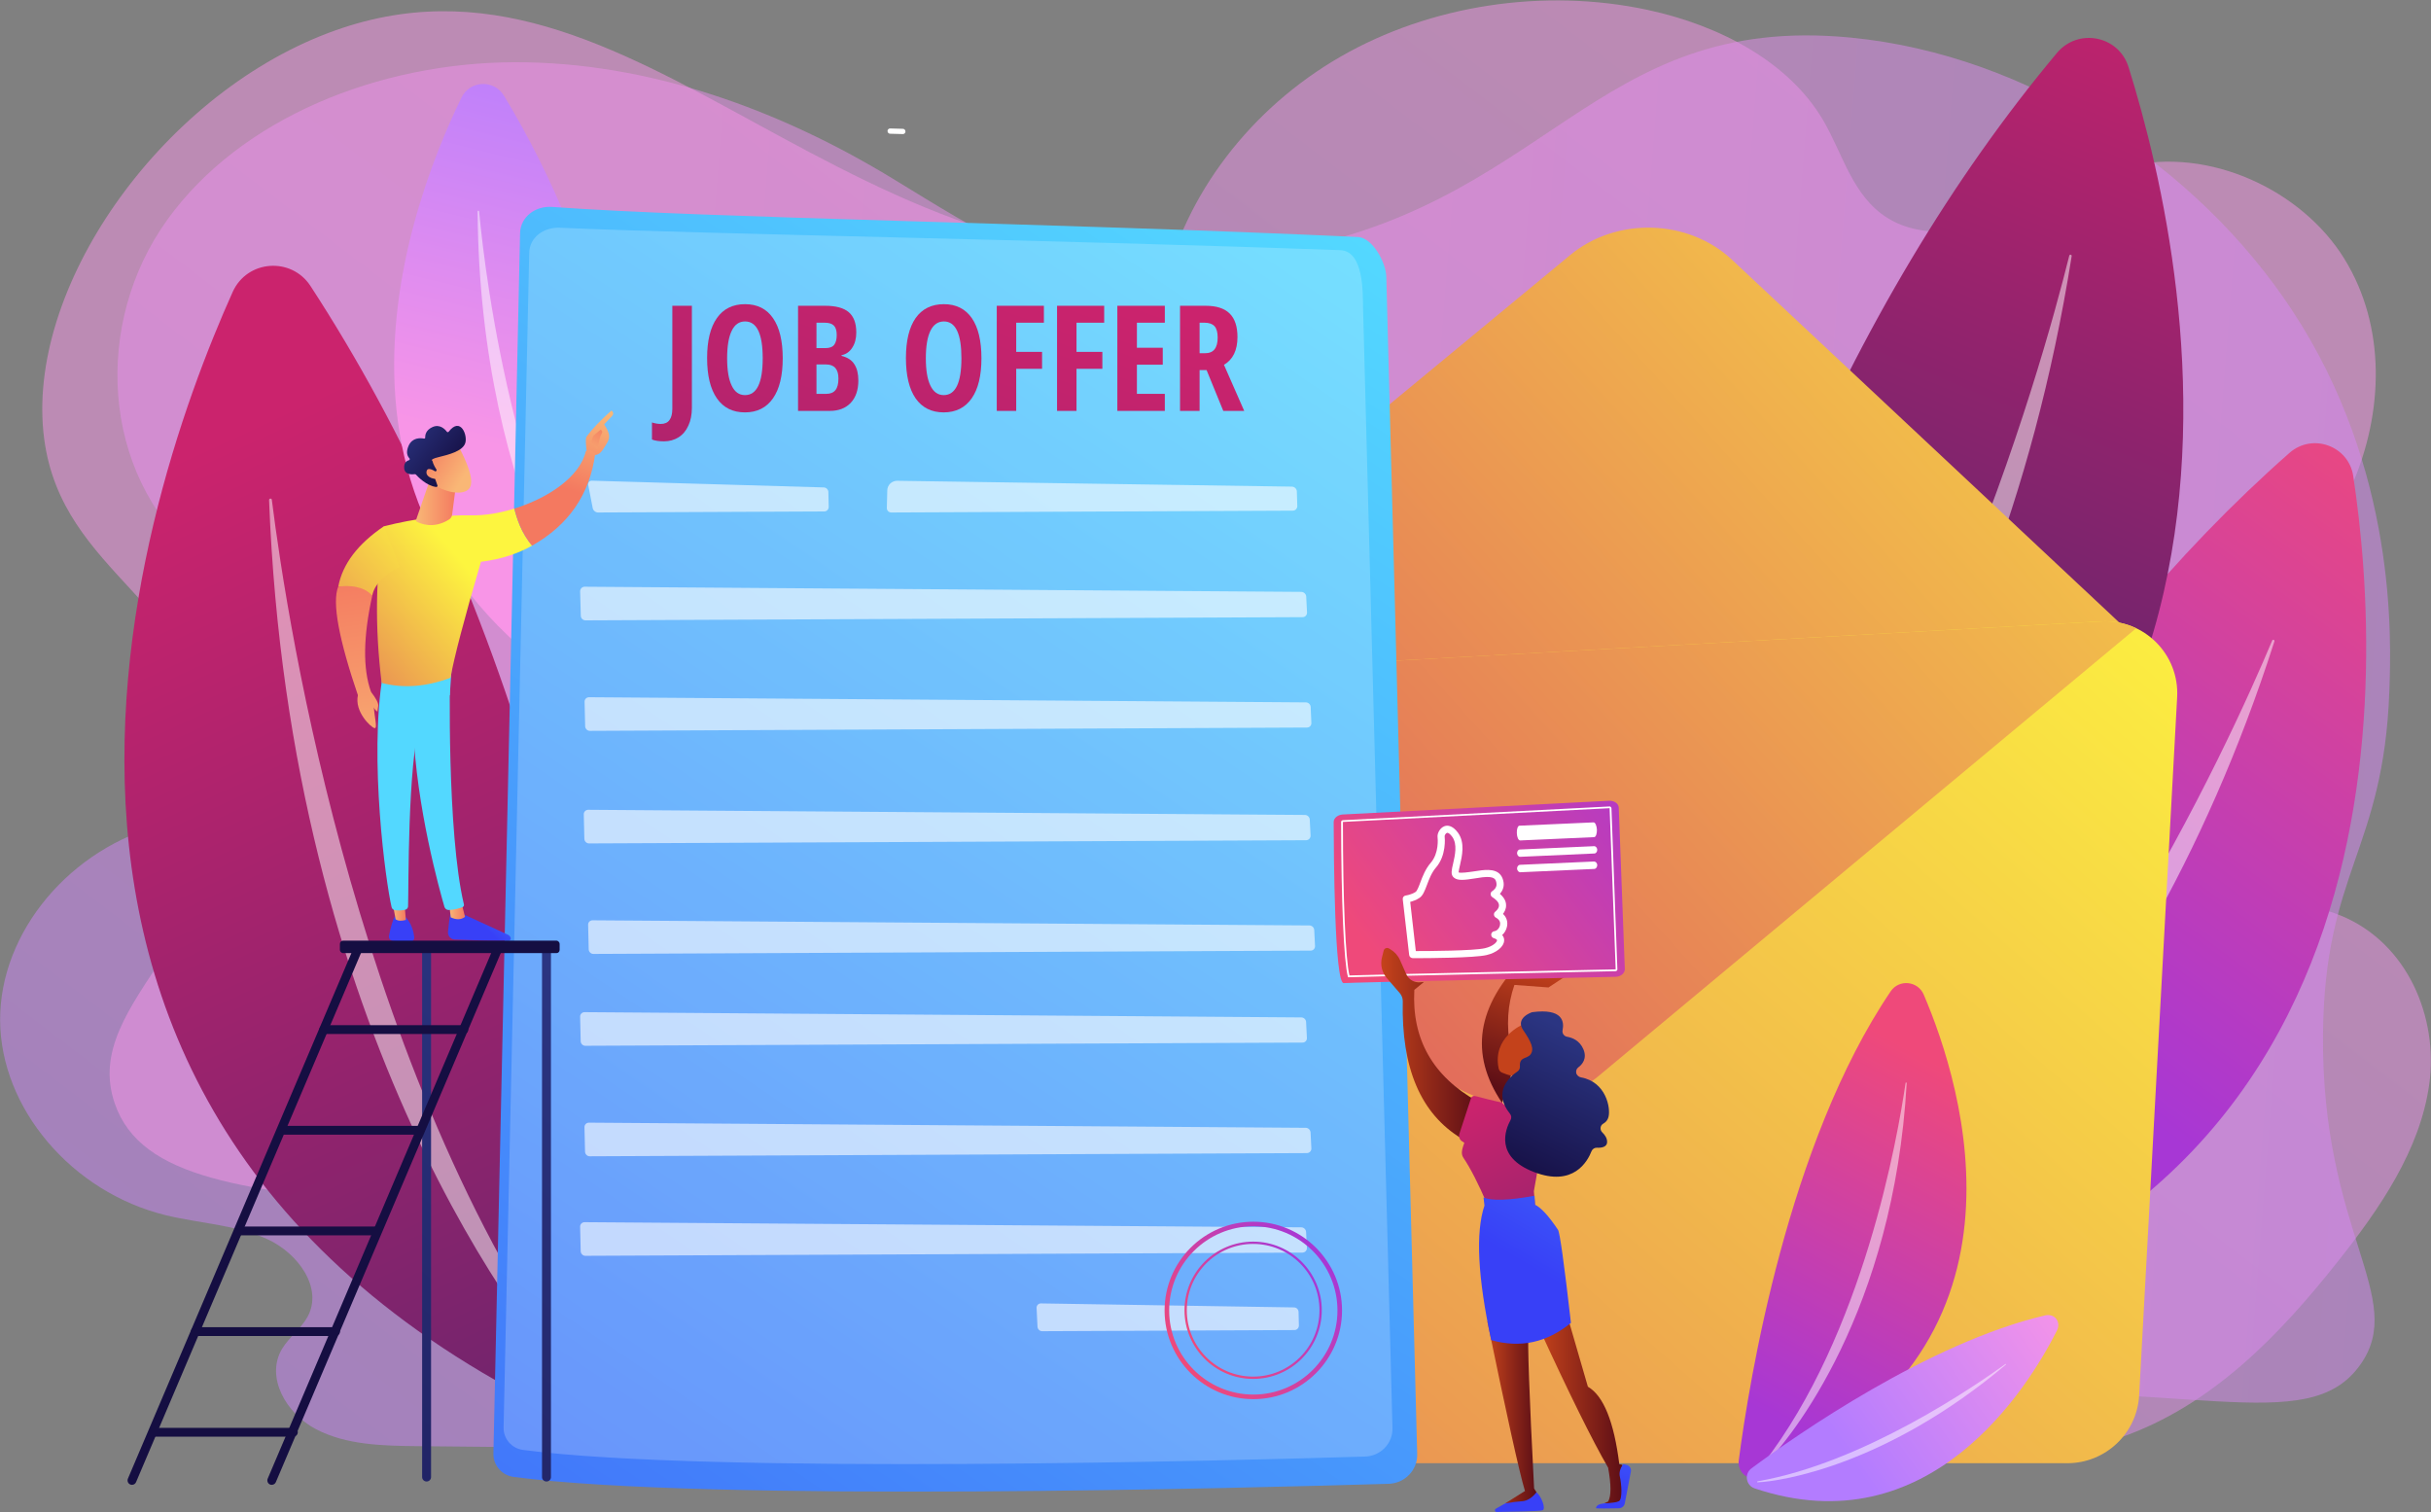 <svg version="1.2" xmlns="http://www.w3.org/2000/svg" viewBox="0 0 2125 1322" width="2125" height="1322"><rect x="0" y="0" width="2125" height="1322" fill="#808080" stroke="none"/><defs><linearGradient id="P" gradientUnits="userSpaceOnUse"/><linearGradient id="g1" x1="-783.8" y1="1409.6" x2="743.3" y2="-590.6" href="#P"><stop stop-color="#b37cff"/><stop offset="1" stop-color="#f895e7"/></linearGradient><linearGradient id="g2" x1="3487.9" y1="1442.7" x2="543.6" y2="1210.1" href="#P"><stop stop-color="#b37cff"/><stop offset="1" stop-color="#f895e7"/></linearGradient><linearGradient id="g3" x1="353.5" y1="309.1" x2="879.3" y2="1444.5" href="#P"><stop stop-color="#cb236d"/><stop offset="1" stop-color="#4c246d"/></linearGradient><linearGradient id="g4" x1="699.6" y1="68.7" x2="609.8" y2="433.7" href="#P"><stop stop-color="#b37cff"/><stop offset="1" stop-color="#f895e7"/></linearGradient><linearGradient id="g5" x1="1598.3" y1="774.6" x2="1977" y2="263.3" href="#P"><stop stop-color="#a737d5"/><stop offset="1" stop-color="#ef497a"/></linearGradient><linearGradient id="g6" x1="2189.4" y1="68.5" x2="1856.6" y2="864.8" href="#P"><stop stop-color="#cb236d"/><stop offset="1" stop-color="#4c246d"/></linearGradient><linearGradient id="g7" x1="2241.9" y1="214.2" x2="1013.7" y2="1323.1" href="#P"><stop stop-color="#fdf53f"/><stop offset="1" stop-color="#d93c65"/></linearGradient><linearGradient id="g8" x1="2281.5" y1="781.4" x2="894.4" y2="2365.8" href="#P"><stop stop-color="#fdf53f"/><stop offset="1" stop-color="#d93c65"/></linearGradient><linearGradient id="g9" x1="2239.8" y1="210.9" x2="1011.2" y2="1320" href="#P"><stop stop-color="#fdf53f"/><stop offset="1" stop-color="#d93c65"/></linearGradient><linearGradient id="g10" x1="1720" y1="566.3" x2="554.8" y2="2290.2" href="#P"><stop stop-color="#53d8ff"/><stop offset="1" stop-color="#3840f7"/></linearGradient><linearGradient id="g11" x1="682.7" y1="153.6" x2="250.7" y2="1357.6" href="#P"><stop stop-color="#cb236d"/><stop offset="1" stop-color="#4c246d"/></linearGradient><linearGradient id="g12" x1="742.7" y1="175.2" x2="310.7" y2="1379.2" href="#P"><stop stop-color="#cb236d"/><stop offset="1" stop-color="#4c246d"/></linearGradient><linearGradient id="g13" x1="804.1" y1="197.2" x2="372.1" y2="1401.2" href="#P"><stop stop-color="#cb236d"/><stop offset="1" stop-color="#4c246d"/></linearGradient><linearGradient id="g14" x1="896.6" y1="230.4" x2="464.6" y2="1434.4" href="#P"><stop stop-color="#cb236d"/><stop offset="1" stop-color="#4c246d"/></linearGradient><linearGradient id="g15" x1="940.4" y1="246.1" x2="508.4" y2="1450.1" href="#P"><stop stop-color="#cb236d"/><stop offset="1" stop-color="#4c246d"/></linearGradient><linearGradient id="g16" x1="987.1" y1="262.8" x2="555.1" y2="1466.8" href="#P"><stop stop-color="#cb236d"/><stop offset="1" stop-color="#4c246d"/></linearGradient><linearGradient id="g17" x1="1047.1" y1="284.4" x2="615.1" y2="1488.4" href="#P"><stop stop-color="#cb236d"/><stop offset="1" stop-color="#4c246d"/></linearGradient><linearGradient id="g18" x1="1108.6" y1="306.5" x2="676.6" y2="1510.5" href="#P"><stop stop-color="#cb236d"/><stop offset="1" stop-color="#4c246d"/></linearGradient><linearGradient id="g19" x1="1212.1" y1="1164.5" x2="1092.8" y2="1263.6" href="#P"><stop stop-color="#a737d5"/><stop offset="1" stop-color="#ef497a"/></linearGradient><linearGradient id="g20" x1="1185.8" y1="1160.4" x2="1093.5" y2="1237" href="#P"><stop stop-color="#a737d5"/><stop offset="1" stop-color="#ef497a"/></linearGradient><linearGradient id="g21" x1="519.4" y1="356.5" x2="496" y2="423.5" href="#P"><stop stop-color="#f9b776"/><stop offset="1" stop-color="#f47960"/></linearGradient><linearGradient id="g22" x1="516.5" y1="407.7" x2="534.9" y2="370.7" href="#P"><stop stop-color="#f9b776"/><stop offset="1" stop-color="#f47960"/></linearGradient><linearGradient id="g23" x1="516.1" y1="751.5" x2="442" y2="828.6" href="#P"><stop stop-color="#53d8ff"/><stop offset="1" stop-color="#3840f7"/></linearGradient><linearGradient id="g24" x1="392.7" y1="787.6" x2="406.5" y2="787.6" href="#P"><stop stop-color="#f9b776"/><stop offset="1" stop-color="#f47960"/></linearGradient><linearGradient id="g25" x1="-1720.3" y1="3097.9" x2="-2087.9" y2="3535" href="#P"><stop stop-color="#53d8ff"/><stop offset="1" stop-color="#3840f7"/></linearGradient><linearGradient id="g26" x1="471.3" y1="709" x2="396.4" y2="786.8" href="#P"><stop stop-color="#53d8ff"/><stop offset="1" stop-color="#3840f7"/></linearGradient><linearGradient id="g27" x1="342.8" y1="784.6" x2="354.8" y2="784.6" href="#P"><stop stop-color="#f9b776"/><stop offset="1" stop-color="#f47960"/></linearGradient><linearGradient id="g28" x1="-1595.6" y1="3410.1" x2="-1937.2" y2="3816.3" href="#P"><stop stop-color="#53d8ff"/><stop offset="1" stop-color="#3840f7"/></linearGradient><linearGradient id="g29" x1="450.1" y1="545.2" x2="268.7" y2="699.6" href="#P"><stop stop-color="#fdf53f"/><stop offset="1" stop-color="#d93c65"/></linearGradient><linearGradient id="g30" x1="482.5" y1="346" x2="458.5" y2="414.6" href="#P"><stop stop-color="#f9b776"/><stop offset="1" stop-color="#f47960"/></linearGradient><linearGradient id="g31" x1="385.4" y1="472.2" x2="197.4" y2="632.2" href="#P"><stop stop-color="#fdf53f"/><stop offset="1" stop-color="#d93c65"/></linearGradient><linearGradient id="g32" x1="363.7" y1="419.1" x2="399" y2="419.1" href="#P"><stop stop-color="#f9b776"/><stop offset="1" stop-color="#f47960"/></linearGradient><linearGradient id="g33" x1="395" y1="433.9" x2="357.5" y2="411" href="#P"><stop stop-color="#f9b776"/><stop offset="1" stop-color="#f47960"/></linearGradient><linearGradient id="g34" x1="372" y1="347.7" x2="420.3" y2="385.8" href="#P"><stop stop-color="#2b3582"/><stop offset="1" stop-color="#150e42"/></linearGradient><linearGradient id="g35" x1="392.8" y1="430.3" x2="359.5" y2="410" href="#P"><stop stop-color="#f9b776"/><stop offset="1" stop-color="#f47960"/></linearGradient><linearGradient id="g36" x1="313.8" y1="700.3" x2="285.7" y2="498.7" href="#P"><stop stop-color="#f9b776"/><stop offset="1" stop-color="#f47960"/></linearGradient><linearGradient id="g37" x1="319" y1="679.5" x2="297.2" y2="522.6" href="#P"><stop stop-color="#f9b776"/><stop offset="1" stop-color="#f47960"/></linearGradient><linearGradient id="g38" x1="708.7" y1="1037.8" x2="83.7" y2="1749.4" href="#P"><stop stop-color="#2b3582"/><stop offset="1" stop-color="#150e42"/></linearGradient><linearGradient id="g39" x1="649.5" y1="985.8" x2="24.5" y2="1697.5" href="#P"><stop stop-color="#2b3582"/><stop offset="1" stop-color="#150e42"/></linearGradient><linearGradient id="g40" x1="98" y1="1678.3" x2="104.3" y2="1468.3" href="#P"><stop stop-color="#2b3582"/><stop offset="1" stop-color="#150e42"/></linearGradient><linearGradient id="g41" x1="220.1" y1="1682" x2="226.4" y2="1471.9" href="#P"><stop stop-color="#2b3582"/><stop offset="1" stop-color="#150e42"/></linearGradient><linearGradient id="g42" x1="268.9" y1="1691.8" x2="275.3" y2="1479.6" href="#P"><stop stop-color="#2b3582"/><stop offset="1" stop-color="#150e42"/></linearGradient><linearGradient id="g43" x1="253.4" y1="1683.4" x2="259.7" y2="1473.2" href="#P"><stop stop-color="#2b3582"/><stop offset="1" stop-color="#150e42"/></linearGradient><linearGradient id="g44" x1="222.3" y1="1682.5" x2="228.6" y2="1472.2" href="#P"><stop stop-color="#2b3582"/><stop offset="1" stop-color="#150e42"/></linearGradient><linearGradient id="g45" x1="188.6" y1="1681.5" x2="194.9" y2="1471.2" href="#P"><stop stop-color="#2b3582"/><stop offset="1" stop-color="#150e42"/></linearGradient><linearGradient id="g46" x1="149.3" y1="1680.3" x2="155.6" y2="1470" href="#P"><stop stop-color="#2b3582"/><stop offset="1" stop-color="#150e42"/></linearGradient><linearGradient id="g47" x1="115.1" y1="1679.2" x2="121.4" y2="1469" href="#P"><stop stop-color="#2b3582"/><stop offset="1" stop-color="#150e42"/></linearGradient><linearGradient id="g48" x1="1387.8" y1="856.7" x2="1352.6" y2="964.7" href="#P"><stop stop-color="#c4421b"/><stop offset="1" stop-color="#5c0e16"/></linearGradient><linearGradient id="g49" x1="1540.9" y1="761" x2="1290.2" y2="952" href="#P"><stop stop-color="#a737d5"/><stop offset="1" stop-color="#ef497a"/></linearGradient><linearGradient id="g50" x1="1345.1" y1="1141.9" x2="1418.8" y2="1141.9" href="#P"><stop stop-color="#c4421b"/><stop offset="1" stop-color="#5c0e16"/></linearGradient><linearGradient id="g51" x1="1461" y1="1066.1" x2="1424.4" y2="1304.2" href="#P"><stop stop-color="#53d8ff"/><stop offset="1" stop-color="#3840f7"/></linearGradient><linearGradient id="g52" x1="1390.8" y1="1055.1" x2="1354.1" y2="1293.9" href="#P"><stop stop-color="#53d8ff"/><stop offset="1" stop-color="#3840f7"/></linearGradient><linearGradient id="g53" x1="1300.1" y1="1153" x2="1343.1" y2="1153" href="#P"><stop stop-color="#c4421b"/><stop offset="1" stop-color="#5c0e16"/></linearGradient><linearGradient id="g54" x1="1208.4" y1="826.7" x2="1291.6" y2="826.7" href="#P"><stop stop-color="#c4421b"/><stop offset="1" stop-color="#5c0e16"/></linearGradient><linearGradient id="g55" x1="1339.6" y1="937.9" x2="1496.9" y2="1249.4" href="#P"><stop stop-color="#cb236d"/><stop offset="1" stop-color="#4c246d"/></linearGradient><linearGradient id="g56" x1="1623.3" y1="721.9" x2="1381.6" y2="1133.5" href="#P"><stop stop-color="#53d8ff"/><stop offset="1" stop-color="#3840f7"/></linearGradient><linearGradient id="g57" x1="1313.3" y1="935.4" x2="1339.4" y2="935.4" href="#P"><stop stop-color="#f9b776"/><stop offset="1" stop-color="#f47960"/></linearGradient><linearGradient id="g58" x1="1356.7" y1="893.4" x2="1529.5" y2="905.1" href="#P"><stop stop-color="#c4421b"/><stop offset="1" stop-color="#5c0e16"/></linearGradient><linearGradient id="g59" x1="1437" y1="933.8" x2="1374.8" y2="1058.4" href="#P"><stop stop-color="#2b3582"/><stop offset="1" stop-color="#150e42"/></linearGradient><linearGradient id="g60" x1="1654.2" y1="1296" x2="1816.7" y2="996.6" href="#P"><stop stop-color="#a737d5"/><stop offset="1" stop-color="#ef497a"/></linearGradient><linearGradient id="g61" x1="1588.9" y1="1235.6" x2="1781.9" y2="1098.7" href="#P"><stop stop-color="#b37cff"/><stop offset="1" stop-color="#f895e7"/></linearGradient></defs><style>.a{opacity:.5;fill:url(#g1)}.b{opacity:.5;fill:url(#g2)}.c{fill:url(#g3)}.d{opacity:.5;fill:#fff}.e{fill:url(#g4)}.f{fill:url(#g5)}.g{fill:url(#g6)}.h{fill:url(#g7)}.i{fill:url(#g8)}.j{fill:url(#g9)}.k{fill:url(#g10)}.l{opacity:.2;fill:#fff}.m{fill:#fff}.n{fill:url(#g11)}.o{fill:url(#g12)}.p{fill:url(#g13)}.q{fill:url(#g14)}.r{fill:url(#g15)}.s{fill:url(#g16)}.t{fill:url(#g17)}.u{fill:url(#g18)}.v{fill:url(#g19)}.w{fill:url(#g20)}.x{fill:url(#g21)}.y{fill:url(#g22)}.z{fill:url(#g23)}.A{fill:url(#g24)}.B{fill:url(#g25)}.C{fill:url(#g26)}.D{fill:url(#g27)}.E{fill:url(#g28)}.F{fill:url(#g29)}.G{fill:url(#g30)}.H{fill:url(#g31)}.I{fill:url(#g32)}.J{fill:url(#g33)}.K{fill:url(#g34)}.L{fill:url(#g35)}.M{fill:url(#g36)}.N{fill:url(#g37)}.O{fill:url(#g38)}.P{fill:url(#g39)}.Q{fill:url(#g40)}.R{fill:url(#g41)}.S{fill:url(#g42)}.T{fill:url(#g43)}.U{fill:url(#g44)}.V{fill:url(#g45)}.W{fill:url(#g46)}.X{fill:url(#g47)}.Y{fill:url(#g48)}.Z{fill:url(#g49)}.a0{fill:url(#g50)}.a1{fill:url(#g51)}.a2{fill:url(#g52)}.a3{fill:url(#g53)}.a4{fill:url(#g54)}.a5{fill:url(#g55)}.a6{fill:url(#g56)}.a7{fill:url(#g57)}.a8{fill:url(#g58)}.a9{fill:url(#g59)}.aa{fill:url(#g60)}.ab{fill:url(#g61)}</style><path class="a" d="m2123.5 947.6c-7.9 57.5-43.1 108.8-80.5 155.9-50.2 63.3-109.5 125.5-189.9 153.3-60 20.8-125.9 20.5-190.1 19.9q-648.7-6.3-1297.4-12.5c-30.6-0.3-62.8-0.9-89.3-14.8-26.6-13.9-44.3-45.8-29.8-70.2 6.1-10.2 16.8-17.8 22.4-28.2 13.5-24.9-8-55.3-35.3-67.8-27.4-12.6-59.2-13.7-88.8-20.9-82.1-20.1-144.4-93.5-144.7-170.5-0.3-77.1 61.5-150.8 143.6-171.4 56.5-14.1 130.1-11.5 156.4-59 18.9-33.9-0.5-76-29.7-103.3-29.3-27.2-67.4-45.4-97.8-71.7-85.2-73.7-90.8-204.7-26.5-294.1 64.3-89.5 185.4-137.5 303.3-137.9 117.9-0.4 232.1 41.7 330.1 101.2 73.8 44.7 157.5 102.6 241.7 77.1l-4.2 20c18.8-82.7 76-157.7 154.7-203.1 78.7-45.3 178-60.4 268.8-40.9 62.2 13.4 122.8 45 153 96.1 17.5 29.7 25.7 66.6 56.4 85.7 30.9 19.3 73.4 12.8 107.6-1.3 34.2-14 65.2-34.9 101.5-43.6 72.8-17.6 153.4 21 190.2 80.5 36.8 59.6 34.3 134.5 6.8 197.9-27.6 63.5-77.7 117-132.9 163.5-24.3 20.4-50.1 40.2-67.2 66-17 25.7-23.8 59.4-7.7 85.7 17.6 28.5 56.4 40.3 92.2 44.4 35.9 4.1 73.5 3.3 106.3 17 58.2 24.2 84.8 89.4 76.8 147z"/><path class="b" d="m1107.6 221.7c245.5-37.6 282.9-211.1 510.6-188.8 156.1 15.3 302.8 112.9 385.3 238.2 92.1 139.8 86.7 287.5 85.1 333-5.1 139.9-56.7 157.5-58 299.9-1.6 173.5 74.2 230.4 32.6 289-46.5 65.7-153.5 10.6-406.4 27-241.9 15.6-289.5 75.4-466.7 49.9-106.9-15.3-155.9-46.6-260.4-88.2-459.6-182.6-783.2-82.7-829.4-217.1-31.4-91.3 113.7-149.9 92.8-304.3-18.2-135.3-138.8-157.4-154.5-276.8-17.1-130.4 100.7-298.8 248.4-354.7 272-103 451.3 249.4 820.6 192.9z"/><path class="c" d="m203.4 255.2c12.6-28 51.2-30.9 68-5.2q249.7 383.1 299.3 1021.5c-647.3-250.8-451.5-828.8-367.3-1016.3z"/><path class="d" d="m515.6 1222.2c1.2 1.7-1.1 3.7-2.6 2.2-54.9-55.9-259.8-320.7-277.8-787.3 0-1.5 2.2-1.7 2.4-0.3 13.7 109.7 76.6 516 278 785.4z"/><path class="e" d="m403.4 85.3c7.3-15.1 28.4-16 37.1-1.7q129.3 213 145.1 561.5c-348-147.9-231.3-459.2-182.2-559.8z"/><path class="d" d="m556.5 617.3c0.7 0.9-0.7 2-1.4 1.1-29-31.4-135.9-179.1-137.6-433.6 0-0.8 1.2-0.8 1.3 0 5.6 59.9 32.8 282.3 137.7 432.5z"/><path class="f" d="m1513.6 1180.1q189.9-522.1 487.7-784.2c20.1-17.6 51.6-6.2 55.7 20.1 26.8 176.3 55.9 705-543.4 764.1z"/><path class="d" d="m1986.2 559.9c0.5-1.2 2.3-0.5 1.9 0.8-123.6 385.8-356.4 559.5-415.3 593.5-1.6 0.9-3.1-1.3-1.7-2.4 231-178.4 378-503.4 415.1-591.9z"/><path class="g" d="m1407.2 961.7q116.6-587.3 390.8-915.4c18.5-22.1 54-15.2 62.6 12.3 57.4 183.4 175.3 741.8-453.4 903.1z"/><path class="d" d="m1808.8 223.5c0.3-1.4 2.4-0.9 2.1 0.4-68.3 431.3-287.8 654.5-345 700.4-1.5 1.3-3.5-0.9-2.1-2.3 216.7-227.9 320.1-598.2 345-698.5z"/><path class="h" d="m1513.9 227l350.9 328.7c-10.5 9.8-24.4 16.1-39.7 16.9l-893.9 46.6c-11 0.5-21.4-1.7-30.5-6.2l471.8-390c40.4-33.5 103.3-31.7 141.4 4z"/><path class="i" d="m1807.1 1279.1h-860.6c-34.7 0-62.9-28.2-62.9-62.9v-560.4c0-33.3 26.1-60.9 59.4-62.8l893.8-49.8c37.4-2.1 68.3 28.8 66.3 66.2l-33.2 610.2c-1.8 33.4-29.4 59.5-62.8 59.5z"/><path class="j" d="m1255.5 937.5l-352.1-327.4c10.4-9.9 24.3-16.2 39.6-17.1l893.8-49.8c10.9-0.6 21.3 1.6 30.5 6l-470.4 391.8c-40.3 33.6-103.2 32-141.4-3.5z"/><path class="k" d="m482.8 180.9c133.8 9.8 435.8 13.8 704.3 26.3 12.6 0.6 24.3 22.1 24.7 34.5l27 1029.5c0.4 13.9-10.8 25.5-25 25.9-116.2 3.5-594.8 16.3-764.7-6-10.3-1.3-18-10.1-17.8-20.3l23.3-1066.9c0.4-14.5 13.5-24.1 28.2-23z"/><path class="l" d="m489.7 199.1c123 5.5 428.9 10.4 681.9 19.6 21 0.8 19.6 38.9 19.9 50.8l25.7 978.8c0.4 13.4-10.3 24.6-24 25-111.9 3.4-572.4 15.7-735.9-5.8-10-1.3-17.3-9.7-17.1-19.6l22.4-1026.7c0.3-14 12.9-22.8 27.1-22.1z"/><g style="opacity:.6"><path class="m" d="m1137.6 517.4c2.2 0.1 4.1 1.9 4.2 4.1l0.7 13.9c0.1 2.2-1.6 4.1-3.8 4.1l-626.9 2.8c-2.2 0-4.1-1.8-4.1-4l-0.6-21.4c0-2.2 1.8-4 3.9-4z"/></g><g style="opacity:.6"><path class="m" d="m1141.5 614c2.2 0 4.1 1.8 4.2 4l0.6 14c0.1 2.2-1.6 4-3.8 4l-626.9 2.9c-2.2 0-4-1.8-4.1-4l-0.5-21.4c-0.1-2.2 1.7-4 3.9-4z"/></g><g style="opacity:.6"><path class="m" d="m1140.7 712.4c2.2 0 4.1 1.9 4.2 4l0.7 14c0.1 2.2-1.6 4-3.8 4.1l-626.9 2.8c-2.2 0-4-1.8-4.1-4l-0.5-21.4c-0.1-2.2 1.7-4 3.9-4z"/></g><g style="opacity:.6"><path class="m" d="m1144.6 809c2.2 0 4.1 1.8 4.2 4l0.7 14c0.1 2.2-1.6 4-3.8 4l-627 2.9c-2.2 0-4-1.8-4.1-4l-0.5-21.5c-0.1-2.2 1.7-3.9 3.9-3.9z"/></g><g style="opacity:.6"><path class="m" d="m1137.5 889.4c2.2 0 4.1 1.8 4.2 4l0.7 14c0.1 2.2-1.6 4-3.8 4l-626.9 2.8c-2.2 0-4-1.7-4.1-3.9l-0.5-21.5c-0.1-2.2 1.7-4 3.9-4z"/></g><g style="opacity:.6"><path class="m" d="m1141.4 985.9c2.2 0 4.1 1.9 4.2 4.1l0.7 13.9c0.1 2.2-1.6 4-3.8 4.1l-627 2.8c-2.2 0-4-1.8-4.1-4l-0.5-21.4c-0.1-2.2 1.7-4 3.9-4z"/></g><g style="opacity:.6"><path class="m" d="m1137.5 1072.9c2.2 0 4.1 1.9 4.2 4.1l0.7 13.9c0.1 2.2-1.6 4-3.8 4.1l-626.9 2.8c-2.2 0-4-1.8-4.1-4l-0.5-21.4c-0.1-2.2 1.7-4 3.9-4z"/></g><g style="opacity:.6"><path class="m" d="m720.1 426.1c2.2 0.1 4 1.9 4 4.1l0.3 12.9c0 2.2-1.7 4-3.9 4l-197.7 0.9c-2.2 0-4.3-1.7-4.7-3.9l-3.9-20.1c-0.4-2.2 1.1-3.9 3.3-3.8z"/></g><g style="opacity:.6"><path class="m" d="m784.2 420.3l345.2 5.1c2.2 0.1 4.1 1.9 4.2 4.1l0.4 12.9c0 2.2-1.7 4-3.9 4l-351 1.6c-2.2 0-4-1.8-3.9-4l0.4-15.4c0.1-4.6 3.9-8.3 8.6-8.3z"/></g><g style="opacity:.6"><path class="m" d="m1131.1 1142.9c2.2 0 4 1.8 4 4l0.3 11.8c0 2.2-1.7 4-3.9 4l-220.5 1c-2.2 0-4-1.8-4.1-4l-0.8-16.3c-0.1-2.2 1.6-4 3.8-4z"/></g><path class="m" d="m778 116.9c-1.2 0-2.2-1.1-2.2-2.4 0-1.2 1.1-2.3 2.4-2.2l11 0.3c1.3 0 2.3 1.1 2.3 2.4-0.1 1.3-1.1 2.3-2.4 2.2l-11.1-0.3q0 0 0 0z"/><path class="n" d="m580.4 385.8q-6.6 0-10.5-1.6v-14.9q4 1.3 7.7 1.3 5.2 0 7.6-3.4 2.5-3.3 2.5-9.9v-90h17.1v89.1q0 9.1-3.1 15.7-3 6.7-8.6 10.2-5.6 3.5-12.7 3.5z"/><path fill-rule="evenodd" class="o" d="m684.2 313.2q0 22.8-8.5 35-8.6 12.3-24.5 12.3-16 0-24.5-12.2-8.6-12.3-8.6-35.3 0-22.8 8.6-35 8.5-12.1 24.6-12.1 16 0 24.4 12.2 8.5 12.2 8.5 35.1zm-48.6 0q0 15.7 4 23.9 3.9 8.3 11.6 8.3 15.5 0 15.5-32.2 0-32.2-15.4-32.2-7.8 0-11.7 8.2-4 8.2-4 24z"/><path fill-rule="evenodd" class="p" d="m697.6 267.3h23.5q14.3 0 20.8 5.6 6.6 5.6 6.6 17.7 0 8-3.5 13.3-3.4 5.4-9.4 6.6v0.6q7.8 1.9 11.2 7.3 3.5 5.3 3.5 14.2 0 12.5-6.7 19.6-6.7 7-18.3 7h-27.7zm16.1 37h7.9q5.4 0 7.6-2.9 2.2-2.9 2.2-8.6 0-5.7-2.5-8.2-2.5-2.5-8-2.5h-7.2zm0 14.3v25.7h8.6q5.4 0 8-3.3 2.6-3.2 2.6-10.1 0-12.3-10.8-12.3z"/><path fill-rule="evenodd" class="q" d="m857.9 313.2q0 22.8-8.5 35-8.6 12.3-24.5 12.3-15.9 0-24.5-12.2-8.5-12.3-8.5-35.3 0-22.8 8.5-35 8.6-12.1 24.7-12.1 15.9 0 24.4 12.2 8.4 12.2 8.4 35.1zm-48.6 0q0 15.7 4 23.9 4 8.3 11.6 8.3 15.5 0 15.5-32.2 0-32.2-15.3-32.2-7.8 0-11.8 8.2-4 8.2-4 24z"/><path class="r" d="m888.3 359.2h-17v-91.9h41.2v14.8h-24.2v25.5h22.6v14.8h-22.6z"/><path class="s" d="m941 359.2h-17v-91.9h41.2v14.8h-24.2v25.5h22.6v14.8h-22.6z"/><path class="t" d="m1018.2 359.2h-41.5v-91.9h41.5v14.8h-24.4v21.9h22.6v14.8h-22.6v25.5h24.4z"/><path fill-rule="evenodd" class="u" d="m1048.6 323.5v35.7h-17.1v-91.9h22.4q14.2 0 21 6.8 6.8 6.7 6.8 20.5 0 17.4-11.8 24.3l17.7 40.3h-18.3l-14.6-35.7zm0-14.7h4.4q6.1 0 8.7-3.5 2.7-3.4 2.7-10.2 0-7-2.8-10-2.8-3-8.7-3h-4.3z"/><path fill-rule="evenodd" class="v" d="m1095.6 1223.1c-42.8 0-77.6-34.8-77.6-77.5 0-42.8 34.8-77.6 77.6-77.6 42.7 0 77.5 34.8 77.5 77.6 0 42.7-34.8 77.5-77.5 77.5zm0-151.1c-40.6 0-73.6 33-73.6 73.6 0 40.5 33 73.5 73.6 73.5 40.5 0 73.5-33 73.5-73.5 0-40.6-33-73.6-73.5-73.6z"/><path fill-rule="evenodd" class="w" d="m1095.4 1205.4c-33.1 0-60-26.9-60-60 0-33.1 26.9-60 60-60 33.1 0 60 26.9 60 60 0 33.1-26.9 60-60 60zm0-118c-32 0-58 26-58 58 0 32 26 58 58 58 32 0 58-26 58-58 0-32-26-58-58-58z"/><path class="x" d="m519.4 397.8c0.4 1.2-4 3-6.5-1.8-0.1-2.4-1.6-12.4-0.2-14.3q7.5-10.2 21.9-22.9 2.5 2.4 0.5 4.8l-7 7.3c1.4 2.6 3.2 4.9 4 8.1 0.7 2.4 0.3 5-0.9 7.2-1.3 2.2-2.9 5.1-4.5 7.3q-3 4.3-7.3 4.3z"/><path class="y" d="m525.6 379.7q-1.4 2.3-3.3 13l-5.7-6.3 2-5.4 6.4-5.4c1.3 0.7 2.1 1.8 0.6 4.1z"/><path class="z" d="m401.5 797.6l42.5 19.5c1.1 0.5 1.9 1.4 2.3 2.5 0.6 1.3-0.3 2.7-1.7 2.8-9.3 0.4-35-0.6-47.1-1.1-3.5-0.1-6.2-3.2-5.9-6.7q0.8-9.1 2.4-18.2z"/><path class="A" d="m403.4 789.3l3.1 12.2q-5.1 3.9-12.5 0.4l-1.3-10.9z"/><path class="B" d="m393.6 585.7c-0.5 2.8-3 142.3 11.9 204.8 0.3 1-0.2 2.1-1.2 2.5-2.3 0.9-6.8 2.3-12.1 2.5-1.7 0-3.2-1.1-3.7-2.7-4.2-14.5-24.6-87.1-27.3-156.5q-3-77.6 0-2.7l1.7-47.9z"/><path class="C" d="m354.6 801.7c5.3 5.7 7 13 7.5 17.5 0.3 2.2-1.5 4.2-3.7 4.2-4.9 0.1-11.1-0.5-15-0.8-2.3-0.3-3.8-2.4-3.4-4.6q2.5-12.2 5.1-16.8z"/><path class="D" d="m353.3 786.5l1.5 17.7q-6 1.6-9-0.6l-3-16.5z"/><path class="E" d="m394.9 582.3l-1.7 25.3-22.1 15.7c-1.7 1.2-3 3.1-3.6 5.2-11.4 41.6-10.2 146.8-10.8 163.9-0.1 1.3-1 2.4-2.2 2.8-3.6 1-7.3 0.7-9.5 0.4-1.4-0.3-2.4-1.3-2.7-2.6-5-21.1-19.9-129.4-7.7-203z"/><path class="F" d="m449.6 444.6c1.9 8 6.2 21.7 15.5 32.4-12.1 6.8-26.8 11.9-44.7 14.1q-21.9 74.8-26.6 101.4-31.9 11.9-60.2 4.5-9-73.3 1.9-136.9 40.3-10.2 76.8-9.6c11.3 0.2 24.4-1.9 37.3-5.9z"/><path class="G" d="m465.1 477c-9.3-10.7-13.6-24.4-15.5-32.4 29-9 57.2-27.4 62.5-50.2q4.6-2 8.2 2.3-7.2 53.2-55.2 80.3z"/><path class="H" d="m325.4 520.7c-11.5-5.8-23.2-7.5-29.7-8q5.6-29.4 39.8-52.6l14 35.4q-21.6 11.3-24.1 25.2z"/><path class="I" d="m399 420.9l-3.8 29.1c-0.2 1.7-1.2 3.1-2.6 4.1-13.8 8.7-25.2 3.6-28.4 1.9-0.5-0.3-0.7-0.9-0.5-1.5l11.6-33.6z"/><path class="J" d="m400.6 389.7q12.8 24.1 11.1 33.8c-1.6 9.7-17.4 9-31.2 1.1l-9.7-25.9z"/><path class="K" d="m379.3 412.7c-0.5 0.2-0.7 0.7-0.6 1.2l3.7 10.5c0.2 0.7-0.4 1.4-1.1 1.3-8.3-0.9-16.1-9-17.8-10.9-0.2-0.2-0.5-0.3-0.9-0.3-2 0.3-9 0.8-9.3-5.4-0.3-4.6 2.2-6.2 4.2-6.8 0.7-0.2 0.9-1.1 0.4-1.7-1.6-1.6-3.4-5-0.7-11 3.3-7.3 10.4-6.8 13.4-6.2 0.6 0.1 1.2-0.4 1.1-1-0.1-2.2 0.6-6.5 6.4-9.1 6.3-2.8 10.8 1.8 12.5 4.1 0.4 0.5 1.2 0.5 1.6 0 10.4-13.6 16.9 3.4 14.4 10.2-2.5 6.9-14.7 9.9-22.8 11.9q-8.1 1.9-5.8 3.4c0.6 2.8 2.5 6 3.5 7.5 0.3 0.5 0.1 1.2-0.4 1.5z"/><path class="L" d="m385.3 418c-4.3 2-13.2-0.4-12.5-5.6q0.6-5.3 9.7 1z"/><path class="M" d="m325.4 520.7q-11.9 53.8-1.1 84.1-13.3 6.1-10.8 4.9-26.2-76.5-17.8-97c16.7-1.7 25 2.7 29.7 8z"/><path class="N" d="m324.3 604.8q6.8 8.8 6.3 12.3-0.6 3.5-0.7 5-3.5-2.4-3.2-5.4c0.4 9.5 3.6 20.4 0.7 19.8-2.9-0.5-17.9-14.3-14.5-29 7.7-5.4 9.9-4.8 11.4-2.7z"/><path class="O" d="m477.7 1295.1c-2.1 0-3.9-1.7-3.9-3.9v-462.3c0-2.1 1.8-3.8 3.9-3.8 2.1 0 3.9 1.7 3.9 3.8v462.3c0 2.2-1.8 3.9-3.9 3.9z"/><path class="P" d="m372.9 1295.1c-2.1 0-3.9-1.7-3.9-3.9v-462.3c0-2.1 1.8-3.8 3.9-3.8 2.1 0 3.9 1.7 3.9 3.8v462.3c0 2.2-1.8 3.9-3.9 3.9z"/><path class="Q" d="m115.4 1298q-0.8 0-1.5-0.3c-2-0.8-2.9-3.1-2.1-5.1l197.8-465.2c0.8-1.9 3.1-2.9 5.1-2 1.9 0.8 2.9 3.1 2 5l-197.8 465.3c-0.6 1.4-2 2.3-3.5 2.3z"/><path class="R" d="m237.5 1298q-0.7 0-1.5-0.3c-1.9-0.8-2.8-3.1-2-5.1l197.8-465.2c0.8-1.9 3.1-2.9 5-2 2 0.8 2.9 3.1 2.1 5l-197.8 465.3c-0.6 1.4-2 2.3-3.6 2.3z"/><rect class="S" x="297.1" y="822.3" width="192.1" height="10.9" rx="2.8"></rect><path class="T" d="m405.5 903.9h-122.6c-2.1 0-3.8-1.7-3.8-3.8 0-2.2 1.7-3.9 3.8-3.9h122.6c2.1 0 3.8 1.7 3.8 3.9 0 2.1-1.7 3.8-3.8 3.8z"/><path class="U" d="m367.9 991.9h-122.6v-7.7h122.6z"/><path class="V" d="m331.5 1079.9h-122.6v-7.7h122.6z"/><path class="W" d="m293.3 1167.9h-122.5c-2.2 0-3.9-1.7-3.9-3.9 0-2.1 1.7-3.8 3.9-3.8h122.5c2.1 0 3.9 1.7 3.9 3.8 0 2.2-1.8 3.9-3.9 3.9z"/><path class="X" d="m256.4 1255.9h-122.5c-2.2 0-3.9-1.7-3.9-3.9 0-2.1 1.7-3.8 3.9-3.8h122.5c2.1 0 3.9 1.7 3.9 3.8 0 2.2-1.8 3.9-3.9 3.9z"/><path class="Y" d="m1370 852.4l-16.4 10.8-29.8-2.2q-18.1 51.8 22.4 116.8l-21 2q-56-63.9-6.9-126.6z"/><path class="Z" d="m1173.7 712l232.8-12c4.6-0.2 8.4 2.5 8.5 6.1l5.3 141c0.1 3.6-3.5 6.7-8.1 6.8-42.2 0.9-229.3 4.9-237.6 5.5-8.1 0.6-8.7-112.8-8.8-140.8 0-3.4 3.5-6.3 7.9-6.6z"/><path fill-rule="evenodd" class="m" d="m1178.4 854.3l-0.2-0.6c-3.5-12.9-5.8-66-5.9-135.2 0-0.8 0.7-1.5 1.7-1.5l232.8-12q0.6-0.1 1.1 0.3c0.4 0.3 0.6 0.7 0.7 1.1l5.2 141c0.1 0.8-0.7 1.5-1.6 1.6h-0.1c-33.5 0.7-202.4 4.2-233.1 5.3zm228.5-147.8q0 0 0 0l-232.9 12c-0.1 0-0.1 0.1-0.1 0.1 0 68 2.3 120.3 5.7 134.1 32.3-1.1 199.2-4.6 232.5-5.3h0.1c0 0 0.1-0.1 0.1-0.1l-5.3-140.9q0 0.1-0.1 0.1z"/><path class="m" d="m1328.2 721.8l64.7-2.9c1.5-0.1 2.8 2.8 3 6.3 0.1 3.6-0.9 6.5-2.4 6.6l-64.7 2.9c-1.5 0-2.8-2.8-2.9-6.4-0.2-3.5 0.9-6.5 2.3-6.5z"/><path class="m" d="m1328.6 742.6l64.8-2.9c1.4-0.1 2.7 1.3 2.8 3.1 0 1.8-1.1 3.3-2.6 3.3l-64.7 2.9c-1.4 0.1-2.7-1.3-2.8-3.1 0-1.8 1.1-3.3 2.5-3.3z"/><path class="m" d="m1328.6 756l64.8-2.9c1.4 0 2.7 1.3 2.8 3.1 0 1.8-1.1 3.3-2.6 3.4l-64.7 2.9c-1.4 0-2.7-1.4-2.8-3.2 0-1.7 1.1-3.2 2.5-3.3z"/><path fill-rule="evenodd" class="m" d="m1237.5 837.6c-1.5 0-2.4 0-2.6 0-1.6-0.1-2.9-1.2-3.1-2.8l-5.6-48.6c-0.1-0.8 0.1-1.6 0.6-2.3 0.5-0.6 1.3-1 2.1-1.1 0.1 0 4.7-0.6 8.5-3.1 1.3-0.8 2.8-4.7 4.1-8.2 2-5.3 4.5-11.9 9.1-17.2 7.4-8.5 6.2-21.3 6-22.7-0.3-3.2 2.1-7.8 5.9-9.3 2.3-0.9 6.9-1.3 12 5.7 6.3 8.7 3.5 20.5 1.7 28.3-0.5 2.4-1.1 4.7-1.2 6.1q0 0.1 0 0.2c1.6 0.9 8.8-0.2 13.1-0.8 2.3-0.4 4.7-0.7 6.9-1 8.1-0.9 17.5-0.6 19.3 10.4 0.7 4.6-1.3 8-3.2 10.2 3.5 3 5.4 6.3 5.4 9.9 0.1 3.2-1.3 5.8-2.7 7.6 3.1 2.9 4.4 6.8 3.5 11.1-0.6 2.9-2.1 5.5-4.2 7.4 1.6 1.8 1.8 3.7 1.7 4.8-0.1 5.3-6.6 10.7-15.4 12.7-10.7 2.5-51.2 2.7-61.9 2.7zm-4.8-49.2l4.9 43c10.9 0 50.6-0.2 60.4-2.5 7-1.6 10.6-5.3 10.6-6.9 0.1-0.6-1.1-1.4-2.9-1.9-1.4-0.4-2.3-1.8-2.2-3.3 0.2-1.5 1.3-2.6 2.8-2.8 2.2-0.2 4.4-2.6 4.9-5.3 0.4-1.9 0.1-4.6-3.7-6.6-0.9-0.5-1.5-1.5-1.6-2.5-0.1-1.1 0.4-2.1 1.3-2.8 0 0 3.2-2.4 3.1-5.4 0-2.9-3.2-5.5-5.9-7.2-0.9-0.6-1.4-1.6-1.4-2.7 0-1.1 0.6-2.1 1.6-2.6 0.1-0.1 4.2-2.6 3.5-6.7-0.5-3.1-1-6.6-12.3-5.3-2.2 0.3-4.5 0.7-6.7 1-8.3 1.3-14.9 2.3-18.3-0.8-1-0.9-2.1-2.4-1.9-5 0.1-2 0.6-4.4 1.3-7.2 1.6-7.1 3.9-16.8-0.7-23.3-1.8-2.5-3.6-3.9-4.7-3.5-1.1 0.3-2 2.2-2 2.8 0.2 1.7 1.6 17-7.6 27.5-3.8 4.4-6 10.2-7.9 15.3-2 5.2-3.5 9.2-6.5 11.2-2.8 1.9-5.9 2.9-8.1 3.5z"/><path class="a0" d="m1368.2 1143.9l19.8 68.3q20.5 11.9 27.5 67.9 2.3-0.1 3.5 1.5 1.1 1.7-0.4 32.1l-16.4 0.5 3.5-1.6q4.1-7.1 0-29.6-20.8-35.9-60.6-122.5z"/><path class="a1" d="m1402.2 1314.2q9.6-0.3 12.9-1.9c3.4-1.7 2.2-15.8 0.9-21.2q-1.3-5.4 2.9-11.2l2.9 0.7c2.6 0.6 4.3 3.1 3.8 5.8l-5.3 27.7c-0.5 2.6-2.7 4.4-5.3 4.4-7 0.2-19.9 0.3-19.9-0.1q0.3-3.5 7.1-4.2z"/><path class="a2" d="m1319.2 1312.3l23.9-7.8c4.3 3.6 8.4 14.4 5.4 15.7-2.3 1-28.6 1.3-40.3 1.5-1.5 0-2-2-0.7-2.8z"/><path class="a3" d="m1336.1 1163.7q-1.5 14 4.9 137.5l2.1 3.3q-5.9 7.3-12.3 7.8-6.4 0.4-15 1.9l17.2-10.8q-7.3-24.2-32.9-148.4z"/><path class="a4" d="m1236.3 865.3q-3.5 64.6 55.3 97.6l-14.1 32.3q-53.3-32.2-51.3-120c0-2.5-0.9-5-2.5-6.9l-11.3-13.1c-4.4-5-6-11.8-4.4-18.2l1.5-6c0.5-2 2.8-2.9 4.6-1.9l1.2 0.7c3.7 2.2 6.7 5.5 8.5 9.5l5.5 12.4c2.1 4.6 6.9 7.4 12 7l3.4-0.3z"/><path class="a5" d="m1289.6 958.1c9.8 2.7 43.1 11.5 64 11.1l-12.8 72.1 1 11.8-41.7-0.2q-11.7-27.2-20.9-40.8c-2.7-3.9-0.7-8.6 0.8-13.1l-2.1-1.4c-2.1-1.4-3-4-2.2-6.5l10.1-31c0.5-1.6 2.2-2.4 3.8-2z"/><path class="a6" d="m1341.4 1045.3l0.4 7.8q8 3.9 20.1 22 2.4 3.6 11.3 81.3-31.4 25.9-69.7 15.1-17.7-82.4-5.9-117.6l-0.8-7.1q11 4.6 44.6-1.5z"/><path class="a7" d="m1313.1 963.9q-0.1-0.2 8.7-26.7l12.7 1.2 4.9 30q-19.8 4-26.3-4.5z"/><path class="a8" d="m1357.3 908.9c0.4 7-8.6 31-22.3 32.4-10 1-18.2-2-22.1-3.7-1.5-0.6-2.6-2-2.9-3.6-5.6-27.2 20.6-38.1 21.4-38.6 8.4-5.2 25.5 6.6 25.9 13.5z"/><path class="a9" d="m1365.9 900.5c-0.6 2.7 1.2 5.3 3.9 5.8 4.7 0.8 10.9 3.3 14.2 10.7 3.6 8.3-0.9 13.5-4.4 16.1-1.5 1.1-2.1 2.9-1.8 4.7q0 0.1 0 0.1c0.3 1.8 2.2 3.6 4.1 3.9 22.1 3.9 26.2 27 24.1 34.7-0.7 2.8-2.5 4.6-4.6 5.8-2.7 1.5-3.1 5.3-0.9 7.5 2.3 2.2 4.2 5 4.3 8 0.3 5.1-5.1 5.7-8.9 5.5-2-0.1-3.9 1.1-4.7 3-3.5 9-15.9 31.5-50.2 18.3-34.7-13.3-25.1-37.3-20.6-45.5 1-1.8 0.8-3.9-0.5-5.5-15.6-19.2 0.1-32.6 6.6-37 1.4-0.9 2.2-2.6 2.1-4.4-0.6-8.7 6.2-6.3 9.3-10.5 3.4-4.6 0.7-10.8-6.5-21.3-7.1-10.5 7.3-15.5 8-15.6 26.7-3.5 28 8.3 26.5 15.7z"/><path class="aa" d="m1519.9 1276.6c9.1-69.7 42.8-277.2 132.8-410 7.3-10.8 23.8-9.2 28.9 2.9 33.6 78.4 109.2 315.1-142 422-10.2 4.4-21.2-3.9-19.7-14.9z"/><path class="d" d="m1665.7 946.7c0-0.6 1-0.5 1 0.1-11.3 199.1-100.8 310.5-124.7 334-0.6 0.6-1.6-0.3-1-1 88-113.4 117.9-286.4 124.7-333.1z"/><path class="ab" d="m1533.8 1301.1c-7.7-2.6-9.3-12.7-2.8-17.5 39.9-29.6 155.2-109.9 256.6-133.7 8.4-2 14.3 5.6 10.4 13.3-25.2 49.9-111.3 189.2-264.2 137.9z"/><path class="d" d="m1753 1192.4c0.4-0.3 0.7 0.2 0.4 0.5-103.8 87.5-195.6 102-217 102.9-0.6 0.1-0.6-0.8 0-0.9 92.3-16 190.6-83.7 216.6-102.5z"/></svg>